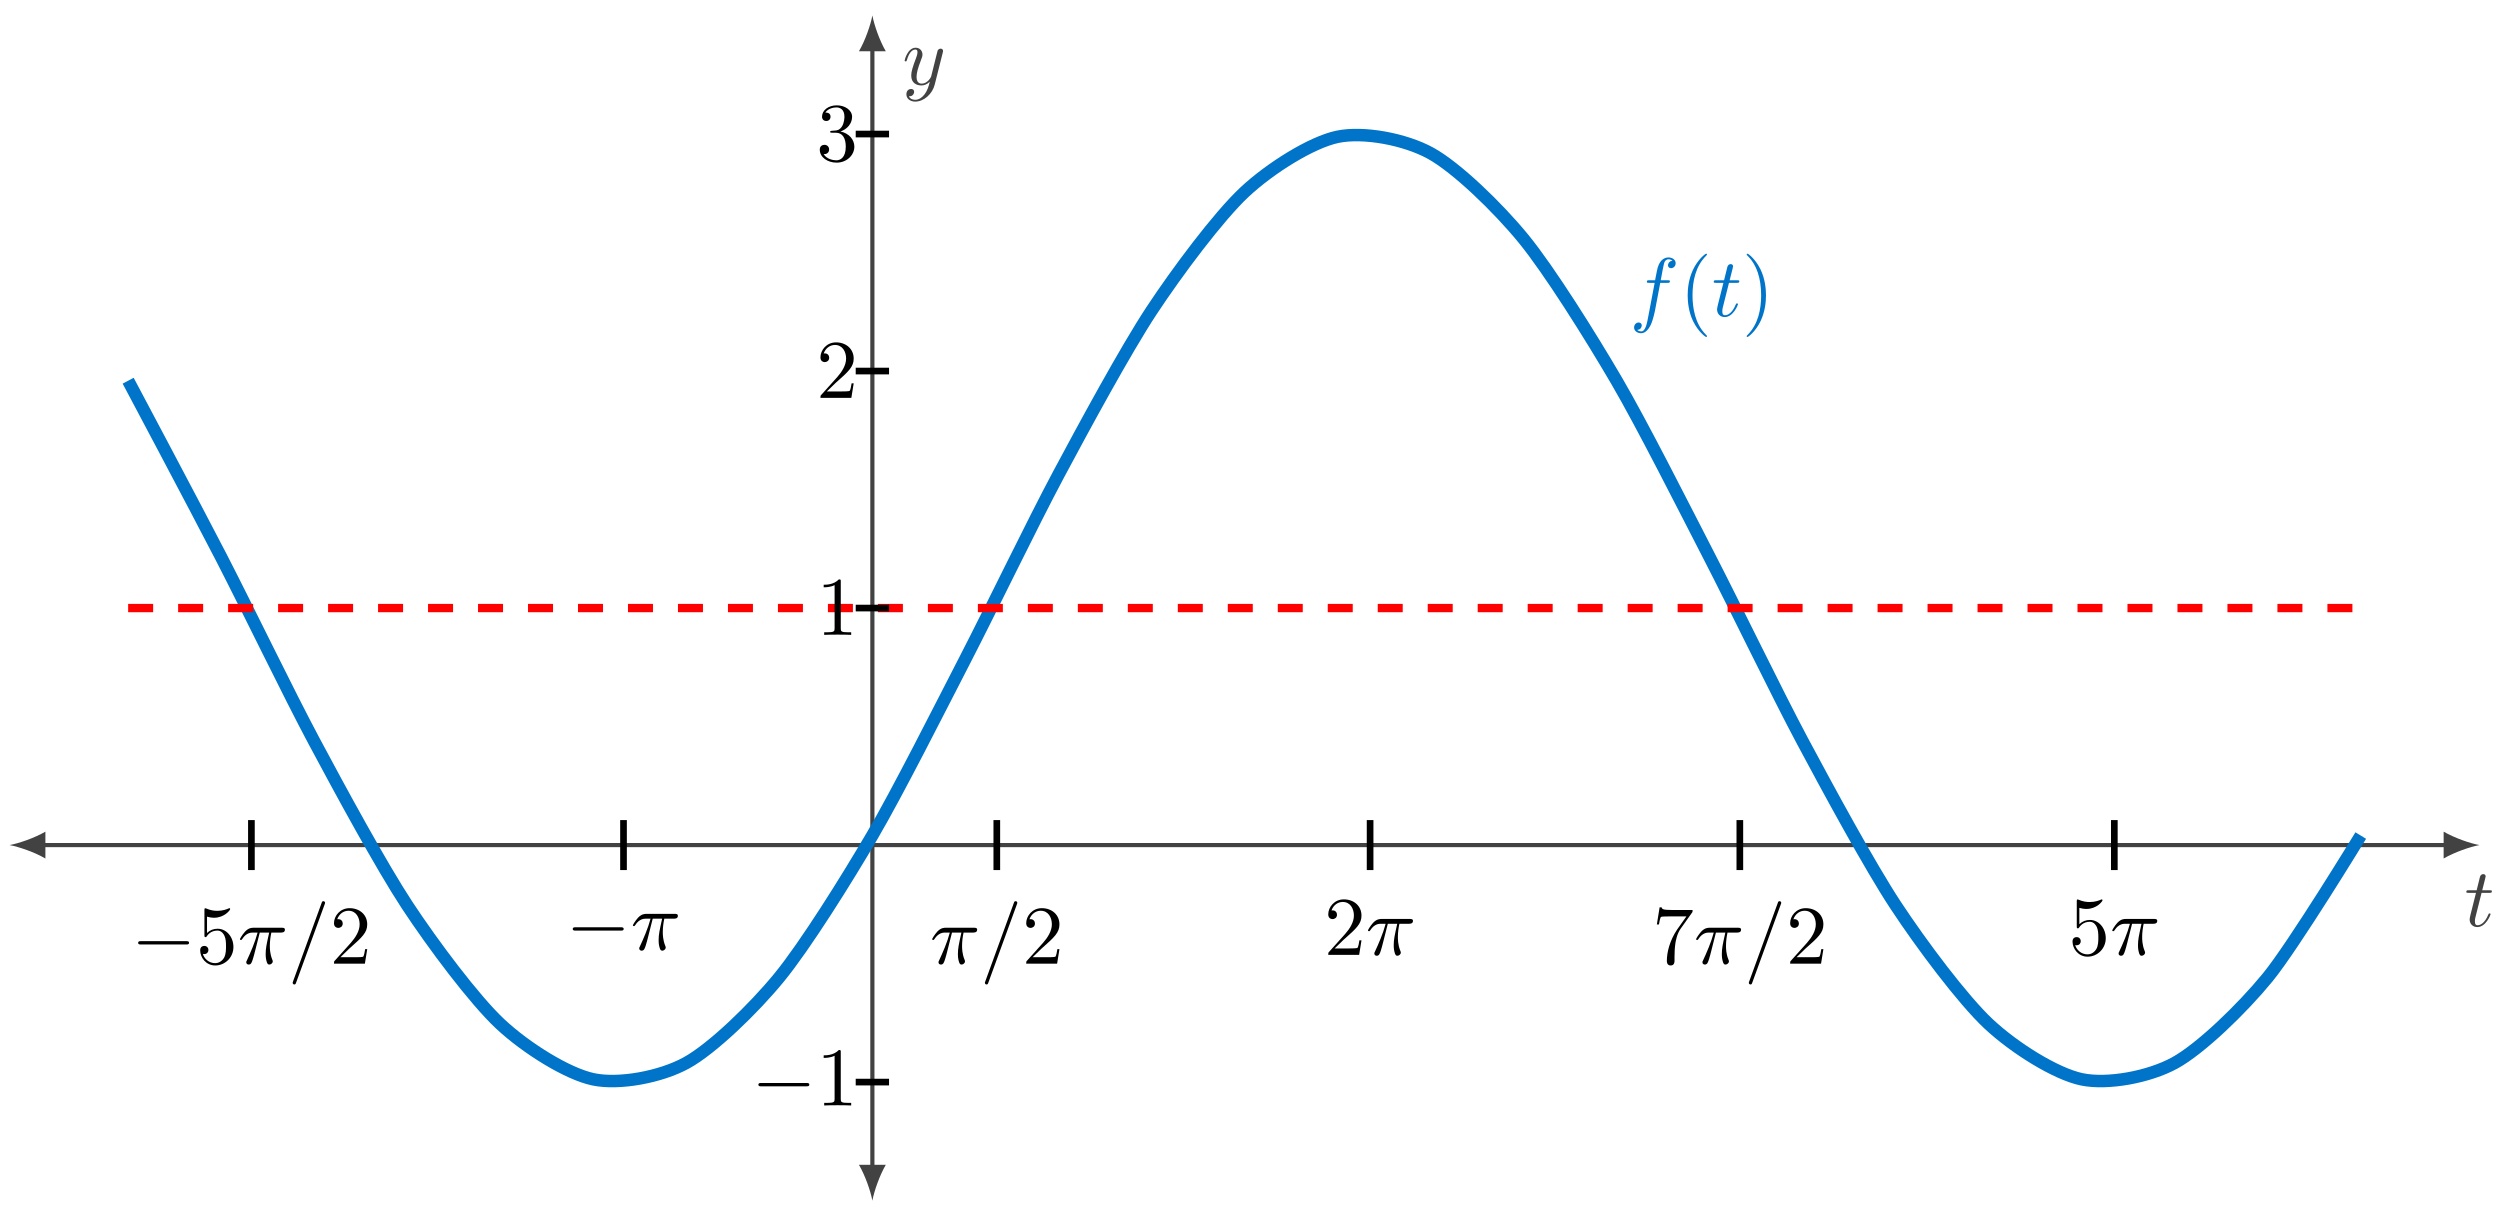 <svg xmlns="http://www.w3.org/2000/svg" xmlns:xlink="http://www.w3.org/1999/xlink" version="1.1" width="299pt" height="145pt" viewBox="0 0 299 145">
<defs>
<path id="font_1_4" d="M.206 .4H.3C.32 .4 .33 .4 .33 .42 .33 .431 .32 .431 .302 .431H.214C.25 .572 .255 .592 .255 .598 .255 .615 .243 .625 .226 .625 .223 .625 .195 .624 .186 .589L.147 .431H.053C.033 .431 .023 .431 .023 .412 .023 .4 .031 .4 .051 .4H.139C.067 .116 .063 .099 .063 .081 .063 .027 .101-.011 .155-.011 .257-.011 .314 .135 .314 .143 .314 .153 .306 .153 .302 .153 .293 .153 .292 .15 .287 .139 .244 .035 .191 .011 .157 .011 .136 .011 .126 .024 .126 .057 .126 .081 .128 .088 .132 .105L.206 .4Z"/>
<path id="font_1_5" d="M.486 .381C.49 .395 .49 .397 .49 .404 .49 .422 .476 .431 .461 .431 .451 .431 .435 .425 .426 .41 .424 .405 .416 .374 .412 .356 .405 .33 .398 .303 .392 .276L.347 .096C.343 .081 .3 .011 .234 .011 .183 .011 .172 .055 .172 .092 .172 .138 .189 .2 .223 .288 .239 .329 .243 .34 .243 .36 .243 .405 .211 .442 .161 .442 .066 .442 .029 .297 .029 .288 .029 .278 .039 .278 .041 .278 .051 .278 .052 .28 .057 .296 .084 .39 .124 .42 .158 .42 .166 .42 .183 .42 .183 .388 .183 .363 .173 .337 .166 .318 .126 .212 .108 .155 .108 .108 .108 .019 .171-.011 .23-.011 .269-.011 .303 .006 .331 .034 .318-.018 .306-.067 .266-.12 .24-.154 .202-.183 .156-.183 .142-.183 .097-.18 .08-.141 .096-.141 .109-.141 .123-.129 .133-.12 .143-.107 .143-.088 .143-.057 .116-.053 .106-.053 .083-.053 .05-.069 .05-.118 .05-.168 .094-.205 .156-.205 .259-.205 .362-.114 .39-.001L.486 .381Z"/>
<path id="font_1_3" d="M.367 .4H.453C.473 .4 .483 .4 .483 .42 .483 .431 .473 .431 .456 .431H.373L.394 .545C.398 .566 .412 .637 .418 .649 .427 .668 .444 .683 .465 .683 .469 .683 .495 .683 .514 .665 .47 .661 .46 .626 .46 .611 .46 .588 .478 .576 .497 .576 .523 .576 .552 .598 .552 .636 .552 .682 .506 .705 .465 .705 .431 .705 .368 .687 .338 .588 .332 .567 .329 .557 .305 .431H.236C.217 .431 .206 .431 .206 .412 .206 .4 .215 .4 .234 .4H.3L.225 .005C.207-.092 .19-.183 .138-.183 .134-.183 .109-.183 .09-.165 .136-.162 .145-.126 .145-.111 .145-.088 .127-.076 .108-.076 .082-.076 .053-.098 .053-.136 .053-.181 .097-.205 .138-.205 .193-.205 .233-.146 .251-.108 .283-.045 .306 .076 .307 .083L.367 .4Z"/>
<path id="font_2_1" d="M.331-.24C.331-.237 .331-.235 .314-.218 .189-.092 .157 .097 .157 .25 .157 .424 .195 .598 .318 .723 .331 .735 .331 .737 .331 .74 .331 .747 .327 .75 .321 .75 .311 .75 .221 .682 .162 .555 .111 .445 .099 .334 .099 .25 .099 .172 .11 .051 .165-.062 .225-.185 .311-.25 .321-.25 .327-.25 .331-.247 .331-.24Z"/>
<path id="font_2_2" d="M.289 .25C.289 .328 .278 .449 .223 .562 .163 .685 .077 .75 .067 .75 .061 .75 .057 .746 .057 .74 .057 .737 .057 .735 .076 .717 .174 .618 .231 .459 .231 .25 .231 .079 .194-.097 .07-.223 .057-.235 .057-.237 .057-.24 .057-.246 .061-.25 .067-.25 .077-.25 .167-.182 .226-.055 .277 .055 .289 .166 .289 .25Z"/>
<path id="font_3_1" d="M.659 .23C.676 .23 .694 .23 .694 .25 .694 .27 .676 .27 .659 .27H.118C.101 .27 .083 .27 .083 .25 .083 .23 .101 .23 .118 .23H.659Z"/>
<path id="font_2_6" d="M.449 .2C.449 .319 .367 .419 .259 .419 .211 .419 .168 .403 .132 .368V.564C.152 .558 .185 .551 .217 .551 .34 .551 .41 .642 .41 .655 .41 .661 .407 .666 .4 .666 .399 .666 .397 .666 .392 .663 .372 .654 .323 .634 .256 .634 .216 .634 .17 .641 .123 .662 .115 .665 .113 .665 .111 .665 .101 .665 .101 .657 .101 .641V.344C.101 .326 .101 .318 .115 .318 .122 .318 .124 .321 .128 .327 .139 .343 .176 .397 .257 .397 .309 .397 .334 .351 .342 .333 .358 .296 .36 .257 .36 .207 .36 .172 .36 .112 .336 .07 .312 .031 .275 .006 .229 .006 .156 .006 .099 .058 .082 .117 .085 .116 .088 .115 .099 .115 .132 .115 .149 .14 .149 .164 .149 .188 .132 .213 .099 .213 .085 .213 .05 .206 .05 .16 .05 .074 .119-.022 .231-.022 .347-.022 .449 .073 .449 .2Z"/>
<path id="font_1_1" d="M.265 .373H.378C.345 .225 .336 .182 .336 .115 .336 .1 .336 .073 .344 .039 .354-.005 .365-.011 .38-.011 .4-.011 .421 .007 .421 .027 .421 .033 .421 .035 .415 .049 .386 .121 .386 .186 .386 .214 .386 .267 .393 .321 .404 .373H.518C.531 .373 .567 .373 .567 .407 .567 .431 .546 .431 .527 .431H.192C.17 .431 .132 .431 .088 .384 .053 .345 .027 .299 .027 .294 .027 .293 .027 .284 .039 .284 .047 .284 .049 .288 .055 .296 .104 .373 .162 .373 .182 .373H.239C.207 .252 .153 .131 .111 .04 .103 .025 .103 .023 .103 .016 .103-.003 .119-.011 .132-.011 .162-.011 .17 .017 .182 .054 .196 .1 .196 .102 .209 .152L.265 .373Z"/>
<path id="font_1_2" d="M.439 .712C.444 .725 .444 .729 .444 .73 .444 .741 .435 .75 .424 .75 .417 .75 .41 .747 .407 .741L.06-.212C.055-.225 .055-.229 .055-.23 .055-.241 .064-.25 .075-.25 .088-.25 .091-.243 .097-.226L.439 .712Z"/>
<path id="font_2_4" d="M.127 .077 .233 .18C.389 .318 .449 .372 .449 .472 .449 .586 .359 .666 .237 .666 .124 .666 .05 .574 .05 .485 .05 .429 .1 .429 .103 .429 .12 .429 .155 .441 .155 .482 .155 .508 .137 .534 .102 .534 .094 .534 .092 .534 .089 .533 .112 .598 .166 .635 .224 .635 .315 .635 .358 .554 .358 .472 .358 .392 .308 .313 .253 .251L.061 .037C.05 .026 .05 .024 .05 0H.421L.449 .174H.424C.419 .144 .412 .1 .402 .085 .395 .077 .329 .077 .307 .077H.127Z"/>
<path id="font_2_7" d="M.476 .609C.485 .621 .485 .623 .485 .644H.242C.12 .644 .118 .657 .114 .676H.089L.056 .47H.081C.084 .486 .093 .549 .106 .561 .113 .567 .191 .567 .204 .567H.411C.4 .551 .321 .442 .299 .409 .209 .274 .176 .135 .176 .033 .176 .023 .176-.022 .222-.022 .268-.022 .268 .023 .268 .033V.084C.268 .139 .271 .194 .279 .248 .283 .271 .297 .357 .341 .419L.476 .609Z"/>
<path id="font_2_3" d="M.294 .64C.294 .664 .294 .666 .271 .666 .209 .602 .121 .602 .089 .602V.571C.109 .571 .168 .571 .22 .597V.079C.22 .043 .217 .031 .127 .031H.095V0C.13 .003 .217 .003 .257 .003 .297 .003 .384 .003 .419 0V.031H.387C.297 .031 .294 .042 .294 .079V.64Z"/>
<path id="font_2_5" d="M.29 .352C.372 .379 .43 .449 .43 .528 .43 .61 .342 .666 .246 .666 .145 .666 .069 .606 .069 .53 .069 .497 .091 .478 .12 .478 .151 .478 .171 .5 .171 .529 .171 .579 .124 .579 .109 .579 .14 .628 .206 .641 .242 .641 .283 .641 .338 .619 .338 .529 .338 .517 .336 .459 .31 .415 .28 .367 .246 .364 .221 .363 .213 .362 .189 .36 .182 .36 .174 .359 .167 .358 .167 .348 .167 .337 .174 .337 .191 .337H.235C.317 .337 .354 .269 .354 .17 .354 .034 .285 .006 .241 .006 .198 .006 .123 .022 .088 .081 .123 .076 .154 .098 .154 .136 .154 .172 .127 .192 .098 .192 .074 .192 .042 .178 .042 .134 .042 .043 .135-.022 .244-.022 .366-.022 .457 .068 .457 .17 .457 .253 .394 .331 .29 .352Z"/>
</defs>
<path transform="matrix(1,0,0,-1,104.336,101.071)" stroke-width=".498" stroke-linecap="butt" stroke-miterlimit="10" stroke-linejoin="miter" fill="none" stroke="#424242" d="M0 0H188.336"/>
<path transform="matrix(1,0,0,-1,292.687,101.071)" d="M3.856 0C2.713 .214 .857 .857-.428 1.606V-1.606C.857-.857 2.713-.214 3.856 0" fill="#424242"/>
<use data-text="t" xlink:href="#font_1_4" transform="matrix(9.963,0,0,-9.963,294.743,110.77)" fill="#424242"/>
<path transform="matrix(1,0,0,-1,104.336,101.071)" stroke-width=".498" stroke-linecap="butt" stroke-miterlimit="10" stroke-linejoin="miter" fill="none" stroke="#424242" d="M0 0H-99.327"/>
<path transform="matrix(-1,-0,0,1,5.001,101.071)" d="M3.856 0C2.713 .214 .857 .857-.428 1.606V-1.606C.857-.857 2.713-.214 3.856 0" fill="#424242"/>
<path transform="matrix(1,0,0,-1,104.336,101.071)" stroke-width=".498" stroke-linecap="butt" stroke-miterlimit="10" stroke-linejoin="miter" fill="none" stroke="#424242" d="M0 0V95.358"/>
<path transform="matrix(0,-1,-1,-0,104.336,5.704)" d="M3.856 0C2.713 .214 .857 .857-.428 1.606V-1.606C.857-.857 2.713-.214 3.856 0" fill="#424242"/>
<use data-text="y" xlink:href="#font_1_5" transform="matrix(9.963,0,0,-9.963,107.906,10.111)" fill="#424242"/>
<path transform="matrix(1,0,0,-1,104.336,101.071)" stroke-width=".498" stroke-linecap="butt" stroke-miterlimit="10" stroke-linejoin="miter" fill="none" stroke="#424242" d="M0 0V-38.665"/>
<path transform="matrix(0,1,1,0,104.336,139.739)" d="M3.856 0C2.713 .214 .857 .857-.428 1.606V-1.606C.857-.857 2.713-.214 3.856 0" fill="#424242"/>
<path transform="matrix(1,0,0,-1,104.336,101.071)" stroke-width="1.494" stroke-linecap="butt" stroke-miterlimit="10" stroke-linejoin="miter" fill="none" stroke="#0074c8" d="M-89.009 55.538C-89.009 55.538-80.971 40.418-77.883 34.433-74.796 28.448-69.845 18.179-66.757 12.402-63.67 6.625-58.719-2.514-55.632-7.203-52.544-11.893-47.593-18.507-44.506-21.395-41.419-24.283-36.468-27.37-33.38-28.016-30.293-28.663-25.342-27.749-22.255-26.056-19.167-24.363-14.216-19.59-11.129-15.815-8.041-12.04-3.09-4.132-.003 1.151 3.084 6.433 8.035 16.27 11.123 22.255 14.21 28.24 19.161 38.509 22.248 44.286 25.336 50.063 30.287 59.202 33.374 63.892 36.462 68.582 41.413 75.198 44.5 78.086 47.587 80.974 52.538 84.062 55.626 84.709 58.713 85.356 63.664 84.443 66.751 82.751 69.839 81.058 74.79 76.287 77.877 72.512 80.965 68.738 85.916 60.831 89.003 55.549 92.09 50.267 97.041 40.43 100.129 34.445 103.216 28.46 108.167 18.191 111.254 12.414 114.342 6.637 119.293-2.504 122.38-7.194 125.467-11.884 130.419-18.501 133.506-21.39 136.593-24.279 141.544-27.368 144.632-28.015 147.719-28.663 152.67-27.751 155.757-26.06 158.845-24.368 163.796-19.596 166.883-15.822 169.97-12.048 178.009 1.139 178.009 1.139"/>
<use data-text="f" xlink:href="#font_1_3" transform="matrix(9.963,0,0,-9.963,194.909,37.813)" fill="#0074c8"/>
<use data-text="(" xlink:href="#font_2_1" transform="matrix(9.963,0,0,-9.963,200.86,37.813)" fill="#0074c8"/>
<use data-text="t" xlink:href="#font_1_4" transform="matrix(9.963,0,0,-9.963,204.734,37.813)" fill="#0074c8"/>
<use data-text=")" xlink:href="#font_2_2" transform="matrix(9.963,0,0,-9.963,208.332,37.813)" fill="#0074c8"/>
<path transform="matrix(1,0,0,-1,104.336,101.071)" stroke-width=".996" stroke-linecap="butt" stroke-dasharray="2.989,2.989" stroke-miterlimit="10" stroke-linejoin="miter" fill="none" stroke="#ff0000" d="M-89.009 28.347H178.018"/>
<path transform="matrix(1,0,0,-1,104.336,101.071)" stroke-width=".797" stroke-linecap="butt" stroke-miterlimit="10" stroke-linejoin="miter" fill="none" stroke="#000000" d="M-74.268 2.989V-2.989"/>
<use data-text="&#x2212;" xlink:href="#font_3_1" transform="matrix(9.963,0,0,-9.963,15.696,115.252)"/>
<use data-text="5" xlink:href="#font_2_6" transform="matrix(9.963,0,0,-9.963,23.444,115.252)"/>
<use data-text="&#x03c0;" xlink:href="#font_1_1" transform="matrix(9.963,0,0,-9.963,28.427,115.252)"/>
<use data-text="/" xlink:href="#font_1_2" transform="matrix(9.963,0,0,-9.963,34.455,115.252)"/>
<use data-text="2" xlink:href="#font_2_4" transform="matrix(9.963,0,0,-9.963,39.446,115.252)"/>
<path transform="matrix(1,0,0,-1,104.336,101.071)" stroke-width=".797" stroke-linecap="butt" stroke-miterlimit="10" stroke-linejoin="miter" fill="none" stroke="#000000" d="M-29.764 2.989V-2.989"/>
<use data-text="&#x2212;" xlink:href="#font_3_1" transform="matrix(9.963,0,0,-9.963,67.676,113.592)"/>
<use data-text="&#x03c0;" xlink:href="#font_1_1" transform="matrix(9.963,0,0,-9.963,75.425,113.592)"/>
<path transform="matrix(1,0,0,-1,104.336,101.071)" stroke-width=".797" stroke-linecap="butt" stroke-miterlimit="10" stroke-linejoin="miter" fill="none" stroke="#000000" d="M14.882 2.989V-2.989"/>
<use data-text="&#x03c0;" xlink:href="#font_1_1" transform="matrix(9.963,0,0,-9.963,111.218,115.252)"/>
<use data-text="/" xlink:href="#font_1_2" transform="matrix(9.963,0,0,-9.963,117.246,115.252)"/>
<use data-text="2" xlink:href="#font_2_4" transform="matrix(9.963,0,0,-9.963,122.236,115.252)"/>
<path transform="matrix(1,0,0,-1,104.336,101.071)" stroke-width=".797" stroke-linecap="butt" stroke-miterlimit="10" stroke-linejoin="miter" fill="none" stroke="#000000" d="M59.528 2.989V-2.989"/>
<use data-text="2" xlink:href="#font_2_4" transform="matrix(9.963,0,0,-9.963,158.36,114.2)"/>
<use data-text="&#x03c0;" xlink:href="#font_1_1" transform="matrix(9.963,0,0,-9.963,163.342,114.2)"/>
<path transform="matrix(1,0,0,-1,104.336,101.071)" stroke-width=".797" stroke-linecap="butt" stroke-miterlimit="10" stroke-linejoin="miter" fill="none" stroke="#000000" d="M103.749 2.989V-2.989"/>
<use data-text="7" xlink:href="#font_2_7" transform="matrix(9.963,0,0,-9.963,197.602,115.252)"/>
<use data-text="&#x03c0;" xlink:href="#font_1_1" transform="matrix(9.963,0,0,-9.963,202.584,115.252)"/>
<use data-text="/" xlink:href="#font_1_2" transform="matrix(9.963,0,0,-9.963,208.612,115.252)"/>
<use data-text="2" xlink:href="#font_2_4" transform="matrix(9.963,0,0,-9.963,213.603,115.252)"/>
<path transform="matrix(1,0,0,-1,104.336,101.071)" stroke-width=".797" stroke-linecap="butt" stroke-miterlimit="10" stroke-linejoin="miter" fill="none" stroke="#000000" d="M148.537 2.989V-2.989"/>
<use data-text="5" xlink:href="#font_2_6" transform="matrix(9.963,0,0,-9.963,247.375,114.2)"/>
<use data-text="&#x03c0;" xlink:href="#font_1_1" transform="matrix(9.963,0,0,-9.963,252.357,114.2)"/>
<path transform="matrix(1,0,0,-1,104.336,101.071)" stroke-width=".797" stroke-linecap="butt" stroke-miterlimit="10" stroke-linejoin="miter" fill="none" stroke="#000000" d="M-1.993-28.347H1.993"/>
<use data-text="&#x2212;" xlink:href="#font_3_1" transform="matrix(9.963,0,0,-9.963,89.878,132.215)"/>
<use data-text="1" xlink:href="#font_2_3" transform="matrix(9.963,0,0,-9.963,97.626,132.215)"/>
<path transform="matrix(1,0,0,-1,104.336,101.071)" stroke-width=".797" stroke-linecap="butt" stroke-miterlimit="10" stroke-linejoin="miter" fill="none" stroke="#000000" d="M-1.993 28.347H1.993"/>
<use data-text="1" xlink:href="#font_2_3" transform="matrix(9.963,0,0,-9.963,97.627,75.931)"/>
<path transform="matrix(1,0,0,-1,104.336,101.071)" stroke-width=".797" stroke-linecap="butt" stroke-miterlimit="10" stroke-linejoin="miter" fill="none" stroke="#000000" d="M-1.993 56.694H1.993"/>
<use data-text="2" xlink:href="#font_2_4" transform="matrix(9.963,0,0,-9.963,97.627,47.583)"/>
<path transform="matrix(1,0,0,-1,104.336,101.071)" stroke-width=".797" stroke-linecap="butt" stroke-miterlimit="10" stroke-linejoin="miter" fill="none" stroke="#000000" d="M-1.993 85.04H1.993"/>
<use data-text="3" xlink:href="#font_2_5" transform="matrix(9.963,0,0,-9.963,97.627,19.233)"/>
</svg>
